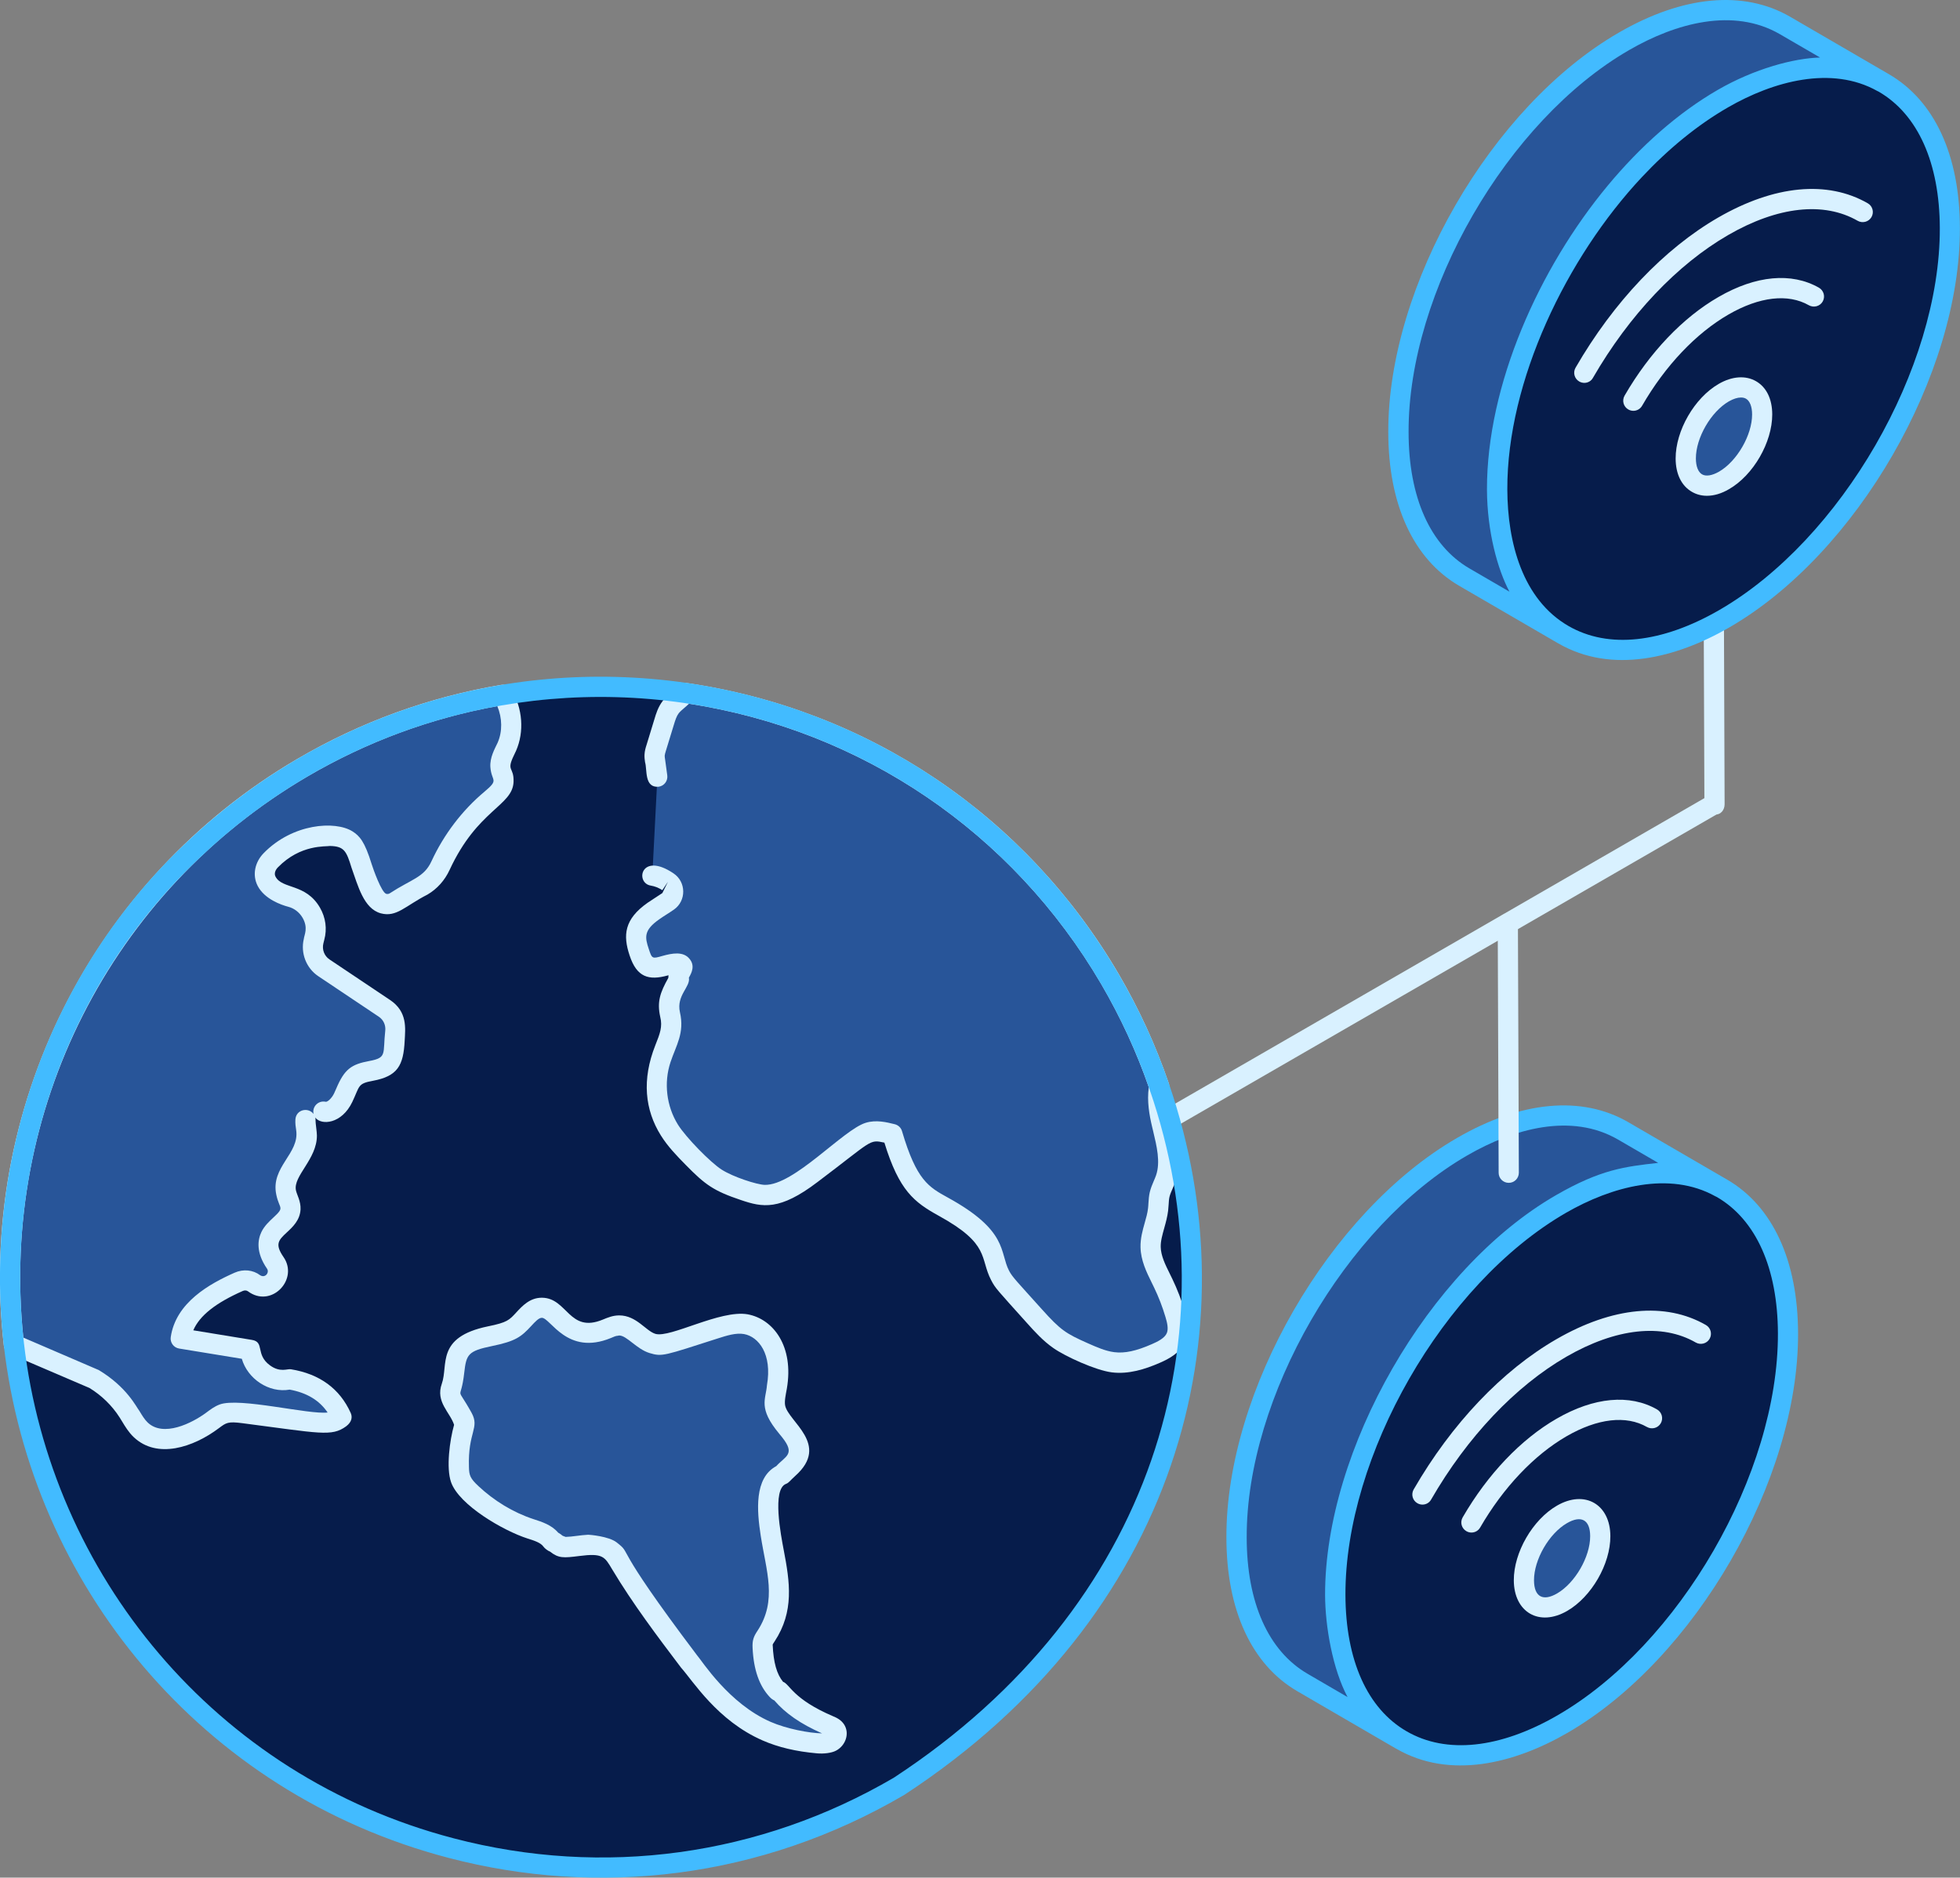 <svg width="383" height="367" viewBox="0 0 383 367" fill="none" xmlns="http://www.w3.org/2000/svg">
<rect x="0" y="0" width="383" height="367" fill="#808080" stroke="none"/>
<g clip-path="url(#clip0_0_5680)">
<path d="M336.488 232.262C328.447 227.6 317.312 228.24 305.026 235.323C280.592 249.435 260.861 283.642 260.914 311.737C260.957 325.668 265.895 335.491 273.84 340.099L254.526 328.868C246.58 324.26 241.653 314.436 241.653 300.506C241.557 272.421 261.287 238.256 285.722 224.145C298.008 217.019 309.153 216.379 317.184 221.041L336.488 232.262Z" fill="#285599"/>
<path d="M336.404 304.329C353.707 274.553 353.755 242.29 336.511 232.267C319.267 222.244 291.261 238.256 273.958 268.032C256.655 297.807 256.606 330.07 273.85 340.093C291.094 350.116 319.1 334.104 336.404 304.329Z" fill="#061C4B"/>
<path d="M337.481 230.555C337.481 230.555 337.481 230.544 337.481 230.555L337.46 230.544C337.439 230.534 337.417 230.512 337.396 230.502C337.375 230.491 337.353 230.48 337.332 230.47L318.156 219.323C309.101 214.086 297.209 215.174 284.71 222.427C259.774 236.827 239.564 271.855 239.649 300.495C239.649 314.692 244.576 325.369 253.514 330.564L272.786 341.774C272.796 341.785 272.818 341.785 272.828 341.795C272.839 341.806 272.85 341.795 272.871 341.806C272.892 341.817 272.903 341.827 272.914 341.838C283.302 347.811 295.823 344.75 306.285 338.702C331.221 324.302 351.442 289.274 351.357 260.624C351.325 246.405 346.397 235.728 337.481 230.555ZM255.508 327.15C247.84 322.692 243.616 313.231 243.616 300.484C243.531 273.103 262.856 239.611 286.704 225.84C295.823 220.561 307.085 217.457 316.183 222.737L324.022 227.291C317.537 228.027 312.834 228.539 304.035 233.616C279.004 248.069 258.889 283.471 258.932 311.737C258.953 317.956 260.425 326.265 263.326 331.705L255.508 327.15ZM304.323 335.289C293.092 341.774 282.64 342.883 274.898 338.414C267.197 333.987 262.942 324.505 262.91 311.705C262.835 284.698 281.873 250.992 306.008 237.051C314.924 231.91 326.219 228.838 335.167 233.808C335.274 233.872 335.391 233.904 335.498 233.968C343.144 238.416 347.379 247.877 347.421 260.634C347.496 288.026 328.17 321.518 304.323 335.289Z" fill="#42BBFF"/>
<path d="M294.821 231.195C293.734 231.195 292.848 230.32 292.848 229.232L292.667 180.508C292.667 179.42 293.542 178.535 294.63 178.524C294.63 178.524 294.63 178.524 294.64 178.524C295.728 178.524 296.613 179.399 296.613 180.487L296.795 229.211C296.795 230.31 295.92 231.195 294.821 231.195Z" fill="#D9F1FF"/>
<path d="M336.627 156.221C336.083 155.271 334.867 154.951 333.929 155.495L227.66 216.859C228.47 217.905 229.068 219.11 229.441 220.39L335.902 158.919C336.851 158.375 337.181 157.17 336.627 156.221Z" fill="#D9F1FF"/>
<path d="M209.541 318.969C215.481 311.14 220.302 302.596 224.024 293.573C234.444 268.154 235.777 239.248 226.52 212.39C224.056 205.169 220.835 198.151 216.868 191.377C198.449 159.89 167.391 140.307 133.828 135.432C122.139 133.757 110.151 133.832 98.302 135.816C84.864 138.099 71.553 142.76 59.128 150.024C51.225 154.653 44.09 160.093 37.713 166.173C31.122 172.38 25.405 179.239 20.573 186.716C6.037 209.105 -0.341 236.08 2.699 262.768C4.49 278.202 9.439 293.604 17.769 307.855C49.956 362.883 120.582 381.389 175.604 349.198L209.541 318.969Z" fill="#061C4B"/>
<path d="M88.189 271.12C89.021 268.784 88.498 265.989 89.917 263.952C92.22 260.645 97.649 261.797 100.838 259.323C102.534 258 103.749 255.6 105.893 255.621C107.749 255.643 108.943 257.499 110.351 258.715C112.292 260.389 115.129 260.955 117.561 260.133C118.713 259.749 119.801 259.067 121.006 259.077C123.502 259.088 125.101 261.872 127.501 262.597C129.111 263.088 130.85 262.565 132.45 262.053C134.871 261.275 137.292 260.496 139.713 259.728C141.675 259.099 143.723 258.469 145.749 258.832C148.245 259.291 150.282 261.285 151.253 263.632C152.223 265.979 152.244 268.624 151.807 271.13C151.583 272.432 151.242 273.754 151.476 275.056C151.818 276.89 153.247 278.298 154.399 279.77C155.561 281.242 156.542 283.194 155.828 284.922C155.263 286.287 153.823 287.055 152.895 288.207C151.69 288.666 150.805 290.223 150.41 291.45C150.026 292.687 150.037 293.999 150.101 295.29C150.186 296.837 150.346 298.373 150.581 299.898C151.306 304.634 152.778 309.412 151.946 314.138C151.594 316.143 150.826 318.063 149.717 319.759C149.461 320.143 149.183 320.527 149.077 320.975C148.981 321.327 148.991 321.689 149.013 322.052C149.151 325.049 149.781 328.196 151.828 330.383C151.978 330.543 152.191 330.703 152.383 330.607C154.815 333.7 158.398 335.737 162.014 337.284C162.504 337.486 163.016 337.721 163.294 338.158C163.774 338.926 163.251 340.014 162.462 340.441C161.662 340.868 160.702 340.825 159.795 340.75C156.361 340.452 152.938 339.758 149.781 338.382C144.032 335.865 139.499 331.204 135.724 326.201C130.722 319.577 125.571 312.89 121.315 305.754C120.729 304.783 120.174 303.748 119.278 303.055C118.105 302.127 116.526 301.914 115.033 301.978C113.54 302.052 112.068 302.372 110.575 302.415C110.234 302.426 109.893 302.415 109.573 302.298C108.911 302.063 108.474 301.412 107.813 301.199C106.576 299.407 104.016 299.087 102 298.266C98.374 296.783 95.015 294.639 92.146 291.962C91.26 291.13 90.397 290.213 89.991 289.071C89.746 288.357 89.682 287.599 89.661 286.853C89.586 284.229 89.906 281.594 90.621 279.066C90.716 278.714 90.823 278.362 90.77 278C90.727 277.69 90.567 277.413 90.407 277.136C89.298 275.045 87.4 273.328 88.189 271.12Z" fill="#285599"/>
<path d="M159.636 342.702C155.551 342.34 152.074 341.518 149.003 340.174C140.182 336.313 135.458 328.612 133.069 325.935C128.429 319.801 123.641 313.455 119.631 306.756C118.159 304.282 117.817 303.524 113.189 304.132C110.149 304.516 109.157 304.602 107.493 303.279C107.088 303.14 106.438 302.65 106.192 302.298C105.659 301.53 104.411 301.125 103.078 300.709C98.385 299.205 89.693 294.17 88.136 289.69C87.165 286.895 87.869 281.541 88.733 278.49C87.944 276.026 85.064 274.021 86.334 270.458C87.645 266.8 85.118 261.36 95.335 259.248C99.132 258.48 99.495 258.032 100.902 256.507C102.086 255.227 103.558 253.648 105.862 253.648C105.883 253.648 105.904 253.648 105.915 253.648C110.917 253.702 111.173 260.677 117.817 257.915C118.724 257.541 119.759 257.104 120.985 257.104C120.996 257.104 121.006 257.104 121.017 257.104C124.377 257.115 126.179 260.133 128.067 260.709C130.968 261.573 140.737 255.952 146.102 256.891C151.093 257.808 155.199 263.141 153.749 271.461C153.567 272.464 153.258 273.818 153.418 274.682C154.005 277.882 162.281 282.32 155.423 288.453C154.346 289.423 154.165 289.818 153.599 290.031C150.816 291.066 152.618 300.154 153.141 302.938C154.357 309.274 155.21 314.97 151.37 320.815C151.178 321.103 151.018 321.348 150.986 321.444C151.136 324.975 151.797 327.236 153.013 328.719C154.325 329.167 154.89 332.078 162.782 335.449C163.369 335.694 164.339 336.1 164.969 337.092C166.078 338.873 165.193 341.198 163.401 342.158C162.516 342.649 160.958 342.82 159.636 342.702ZM120.505 301.476C123.801 304.079 119.023 300.794 136.215 323.545C137.207 324.665 142.412 332.974 150.581 336.548C153.706 337.913 158.143 338.756 160.638 338.798C156.458 336.953 153.471 334.884 151.317 332.366C151.008 332.228 150.698 332.004 150.4 331.684C148.363 329.508 147.264 326.361 147.062 322.105C146.987 320.601 147.264 319.876 148.021 318.745C151.925 312.794 149.728 307.108 148.651 300.165C147.904 295.322 147.339 288.89 151.69 286.565C153.471 284.602 155.487 284.282 152.863 280.965L152.256 280.218C148.096 275.216 149.653 273.541 149.867 270.768C150.933 264.635 148.224 261.275 145.398 260.752C143.83 260.464 141.964 261.061 140.332 261.584C129.72 264.987 129.421 265.211 126.936 264.464C124.409 263.696 122.478 261.04 121.006 261.029C120.217 261.211 120.761 260.933 119.353 261.531C110.8 265.04 107.579 257.584 105.883 257.573H105.872C105.275 257.573 104.561 258.352 103.803 259.173C101.841 261.296 100.774 262.149 96.124 263.099C91.432 264.059 91.122 264.752 90.717 268.293C90.034 274.426 88.915 270.309 92.146 276.133C93.789 279.141 91.41 279.834 91.634 286.735C91.666 288.357 91.869 288.954 93.49 290.469C96.519 293.306 100.252 295.621 104.273 296.933C105.926 297.466 107.771 298.053 109.072 299.567C109.424 299.759 109.712 299.983 109.936 300.175C109.946 300.175 110.522 300.399 110.533 300.399C111.909 300.367 113.381 300.047 114.948 299.973C115.151 299.973 118.959 300.261 120.505 301.476Z" fill="#D9F1FF"/>
<path d="M63.209 217.276C64.873 217.66 66.344 216.102 67.07 214.566C67.795 213.02 68.285 211.228 69.693 210.257C71.4 209.073 73.906 209.553 75.527 208.241C77.329 206.769 76.967 204.113 77.234 201.703C77.436 199.889 76.636 198.119 75.122 197.105C71.176 194.46 67.23 191.815 63.283 189.17C61.588 188.039 60.809 185.959 61.278 183.975C61.342 183.708 61.406 183.442 61.481 183.175C62.409 179.762 60.233 176.21 56.809 175.314H56.799C54.047 174.589 50.816 172.658 51.989 169.543C52.191 169.021 52.511 168.551 52.906 168.146C55.914 165.053 60.212 163.293 64.52 163.367C65.662 163.389 66.846 163.549 67.816 164.157C69.565 165.277 70.12 167.517 70.738 169.501C71.357 171.474 72.178 173.383 73.181 175.197C73.959 176.605 75.74 177.117 77.127 176.306L82.545 173.138C84.113 172.221 85.318 170.823 86.086 169.17C88.379 164.221 91.728 159.762 95.908 156.253C97.039 155.304 98.329 154.226 98.393 152.744C98.436 151.72 97.849 150.77 97.785 149.757C97.7 148.402 98.511 147.176 99.055 145.939C100.462 142.717 100.078 138.835 98.276 135.805C84.827 138.056 71.57 142.739 59.103 150.034C18.393 173.863 -2.319 218.769 2.726 262.811L18.532 269.605C21.134 271.205 23.385 273.392 25.038 275.962C25.806 277.168 26.467 278.48 27.501 279.472C31.213 283.002 37.367 280.752 41.473 277.69C42.145 277.189 42.817 276.666 43.595 276.368C44.864 275.888 46.283 276.048 47.637 276.218C52.01 276.784 56.383 277.349 60.756 277.914C62.718 278.17 64.904 278.362 66.504 277.2C66.59 277.136 66.675 277.061 66.76 276.986C64.904 272.869 61.513 270.405 56.564 269.594C53.066 270.48 49.131 267.429 48.949 263.856L35.319 261.627C36.119 256.144 41.42 252.87 46.656 250.555C47.637 250.118 48.8 250.171 49.642 250.822C49.739 250.896 49.845 250.96 49.941 251.024C52.543 252.624 55.54 249.36 53.813 246.854C52.682 245.211 52.032 243.376 52.874 241.648C53.855 239.632 56.671 238.566 56.778 236.315C56.831 235.206 56.159 234.193 55.924 233.105C55.082 229.158 59.988 226.011 59.967 221.969C59.967 220.956 59.636 219.942 59.7 218.929" fill="#285599"/>
<path d="M26.135 280.901C25.143 279.962 24.471 278.842 23.863 277.84L23.362 277.029C21.89 274.725 19.853 272.741 17.485 271.29L1.935 264.624C1.285 264.347 0.837 263.739 0.751 263.035C-4.539 216.838 17.976 171.815 58.099 148.338C70.492 141.085 83.898 136.221 97.933 133.864C98.744 133.725 99.544 134.099 99.96 134.803C102.135 138.461 102.466 143.037 100.845 146.738L100.418 147.645C98.872 150.824 100.461 149.81 100.354 152.829C100.152 157.554 93.337 158.194 87.865 170.013C86.905 172.093 85.402 173.757 83.525 174.855C79.184 177.063 77.499 179.346 74.406 178.514C71.057 177.596 69.948 173.095 68.689 169.597C67.697 166.343 67.249 165.405 64.466 165.351C63.666 165.511 58.728 164.989 54.302 169.533C53.822 170.023 53.523 170.727 53.832 171.325C55.112 173.842 59.741 172.615 62.514 177.394C63.644 179.335 63.943 181.575 63.367 183.687L63.186 184.412C62.898 185.607 63.378 186.844 64.37 187.516L76.219 195.452C79.653 197.756 79.205 200.977 79.077 203.441C78.832 208.284 77.68 210.353 72.87 211.249C69.83 211.804 70.332 212.262 68.838 215.388C66.78 219.697 62.791 220.006 61.607 218.438C61.65 218.63 61.671 218.833 61.661 219.036C61.639 219.42 61.927 221.265 61.927 221.926C61.949 226.587 57.235 229.851 57.832 232.667C58.013 233.542 58.802 234.779 58.728 236.379C58.621 238.491 57.203 239.814 56.051 240.88C54.408 242.406 53.662 243.174 55.411 245.712C58.333 249.947 53.331 255.419 48.884 252.688C48.841 252.656 48.489 252.422 48.446 252.39C48.169 252.187 47.775 252.176 47.423 252.336C42.133 254.672 39.008 257.147 37.77 260.016L49.236 261.893C51.763 262.309 49.854 264.72 52.734 266.853C54.739 268.336 56.179 267.493 56.851 267.632C62.471 268.549 66.396 271.429 68.529 276.165C68.892 276.976 68.764 277.925 67.644 278.778C64.786 280.858 62.535 280.133 47.348 278.17C44.554 277.808 44.212 278.064 42.773 279.141C37.77 282.906 30.699 285.231 26.135 280.901ZM4.559 261.445L19.309 267.792C24.834 271.13 26.625 275.002 27.255 275.802C27.767 276.656 28.257 277.466 28.865 278.042C31.915 280.954 37.493 278.192 40.298 276.112C41.141 275.482 41.919 274.896 42.911 274.522C46.74 273.061 60.423 276.549 64.018 276.08C62.407 273.701 59.965 272.229 56.605 271.61C52.563 272.325 48.382 269.509 47.252 265.584L34.998 263.579C33.942 263.408 33.206 262.405 33.366 261.349C34.358 254.565 40.97 250.918 45.855 248.752C47.55 248.006 49.449 248.198 50.835 249.254C51.838 249.883 52.691 248.71 52.179 247.974C49.961 244.752 50.366 242.288 51.091 240.784C51.667 239.611 52.585 238.758 53.384 238.011C55.709 235.857 54.611 236.443 53.992 233.521C52.83 228.07 58.568 225.499 57.874 220.892C57.779 220.273 57.672 219.569 57.725 218.79C57.864 216.86 60.221 216.348 61.277 217.734C60.946 216.348 62.162 215.036 63.644 215.345C63.932 215.43 64.796 214.737 65.287 213.702L65.703 212.774C67.313 208.956 68.657 208.028 72.177 207.377C75.696 206.727 74.779 205.969 75.28 201.479C75.408 200.38 74.928 199.335 74.043 198.737L62.194 190.802C59.837 189.223 58.706 186.3 59.368 183.516C59.453 182.716 60.274 181.372 59.122 179.378C58.504 178.322 57.491 177.532 56.328 177.234C54.963 176.871 51.689 175.751 50.345 173.138C49.246 170.983 49.833 168.509 51.497 166.781C57.181 160.925 65.5 160.381 68.87 162.493C70.257 163.378 71.259 164.445 72.635 168.925C72.923 169.853 74.544 174.439 75.472 174.706C75.632 174.749 75.888 174.77 76.133 174.621C80.474 171.783 82.831 171.538 84.303 168.359C86.735 163.09 90.318 158.386 94.648 154.76C97.635 152.253 96.035 152.84 95.822 149.917C95.704 148.061 96.653 146.408 97.24 145.171C98.2 142.984 98.157 140.349 97.176 138.013C84.132 140.371 71.665 144.989 60.104 151.752C21.655 174.237 -0.059 217.201 4.559 261.445Z" fill="#D9F1FF"/>
<path d="M128.459 151.837C128.31 150.802 128.171 149.768 128.022 148.733C127.969 148.37 127.916 147.997 127.937 147.624C127.958 147.133 128.108 146.642 128.246 146.184C128.758 144.499 129.27 142.824 129.793 141.149C130.102 140.115 130.433 139.059 131.094 138.216C131.894 137.192 133.152 136.499 133.845 135.453C167.388 140.317 198.477 159.858 216.917 191.388C220.885 198.172 224.084 205.201 226.537 212.38C226.079 214.737 226.494 217.361 227.049 219.761C227.87 223.27 228.948 226.971 227.796 230.385C227.433 231.451 226.868 232.433 226.612 233.531C226.399 234.47 226.431 235.451 226.324 236.411C226.036 238.918 224.799 241.286 224.863 243.814C224.927 246.31 226.239 248.571 227.316 250.832C228.254 252.784 229.043 254.811 229.651 256.891C230.089 258.331 230.43 259.909 229.865 261.307C229.214 262.949 227.497 263.888 225.865 264.592C223.231 265.733 220.373 266.64 217.514 266.299C215.552 266.075 213.696 265.264 211.883 264.464C210.187 263.717 208.481 262.971 206.966 261.904C205.121 260.624 203.607 258.939 202.103 257.275C200.653 255.653 199.191 254.032 197.741 252.411C196.877 251.451 196.013 250.48 195.416 249.328C194.605 247.771 194.371 245.979 193.688 244.358C192.046 240.422 188.121 237.99 184.388 235.931C183.194 235.281 181.999 234.63 180.922 233.777C177.328 230.907 175.664 226.118 174.352 221.702C172.827 221.318 171.227 220.934 169.734 221.393C168.763 221.691 167.932 222.31 167.121 222.939C164.263 225.126 161.383 227.302 158.525 229.489C155.795 231.569 152.755 233.755 149.331 233.617C147.977 233.563 146.665 233.147 145.385 232.71C143.497 232.081 141.62 231.398 139.946 230.331C138.239 229.243 136.81 227.793 135.392 226.353C133.728 224.657 132.054 222.939 130.784 220.924C128.235 216.838 127.606 211.612 129.121 207.036C129.974 204.455 131.499 201.895 131.094 199.207C130.998 198.588 130.806 197.991 130.731 197.383C130.475 195.281 131.606 193.351 132.651 191.516C132.107 190.652 133.824 189.5 133.184 188.711C133.003 188.487 132.694 188.412 132.416 188.391C130.433 188.242 128.31 189.863 126.582 188.86C125.644 188.327 125.228 187.207 124.897 186.172C124.545 185.127 124.193 184.028 124.279 182.93C124.428 180.892 126.006 179.271 127.681 178.098C128.619 177.447 129.622 176.86 130.55 176.21C131.862 175.282 131.84 173.298 130.507 172.402C129.59 171.783 128.555 171.367 127.468 171.197" fill="#285599"/>
<path d="M217.29 268.24C214.144 267.866 208.128 265.104 205.846 263.493C203.798 262.075 202.124 260.208 200.652 258.565C194.776 252.016 194.52 251.835 193.677 250.214C191.416 245.872 193.549 243.184 183.449 237.638C178.628 234.971 175.706 232.742 172.816 223.334C169.776 222.683 170.597 222.865 159.751 231.035C152.36 236.667 149 235.995 144.777 234.555C139.466 232.774 137.802 231.569 134.016 227.707C132.288 225.947 130.517 224.134 129.142 221.937C126.006 216.924 125.398 211.025 128.054 204.305C128.96 202.023 129.494 200.679 129.014 198.759C128.363 195.825 128.982 194.012 130.592 191.143C130.592 190.961 130.613 190.791 130.635 190.62C130.592 190.631 130.549 190.641 130.507 190.652C126.753 191.697 124.428 191.004 123.03 186.748C121.719 182.823 121.953 179.676 126.561 176.444C127.446 175.826 128.704 175.068 129.43 174.556L130.517 172.359L129.419 173.991C128.736 173.533 127.958 173.223 127.168 173.095C124.054 172.594 125.195 166.365 131.627 170.717C134.101 172.381 134.144 176.06 131.701 177.778C130.731 178.46 129.781 179.004 128.832 179.676C125.75 181.831 126.006 183.207 126.785 185.511C127.403 187.42 127.467 187.41 129.44 186.844C131.339 186.311 133.536 185.895 134.751 187.431C135.829 188.743 135.189 190.097 134.613 191.089C134.965 192.892 132.128 194.545 132.864 197.852C133.802 201.916 132.117 204.316 131.019 207.612C129.685 211.644 130.229 216.209 132.48 219.825C134.048 222.331 138.836 227.217 141.023 228.614C143.284 230.054 147.87 231.537 149.416 231.59C155.175 231.739 164.732 220.817 169.158 219.462C171.216 218.822 173.306 219.356 174.853 219.739C175.525 219.91 176.069 220.422 176.261 221.094C179.087 230.683 181.455 232.006 185.219 234.075C197.069 240.582 195.287 244.72 197.175 248.368C197.826 249.627 198.711 250.469 203.585 255.899C207.254 259.984 208.256 260.635 212.608 262.565C214.346 263.333 216.042 264.08 217.749 264.293C219.786 264.549 222.036 264.059 225.076 262.725C226.238 262.224 227.625 261.531 228.019 260.528C228.35 259.696 228.072 258.491 227.742 257.413C227.155 255.44 226.409 253.499 225.513 251.643L225.044 250.683C224.052 248.667 222.932 246.395 222.868 243.814C222.825 242.064 223.273 240.486 223.7 238.971C223.966 238.043 224.233 237.104 224.34 236.144C224.382 235.824 224.393 235.504 224.414 235.185C224.457 234.459 224.51 233.745 224.67 233.041C224.852 232.273 225.15 231.537 225.46 230.822C225.619 230.459 225.779 230.086 225.907 229.713C226.782 227.131 226.046 224.049 225.332 221.073L225.118 220.177C224.606 218.012 224.094 215.228 224.489 212.518C222.079 205.574 218.954 198.791 215.2 192.359C197.868 162.727 168.539 142.792 134.634 137.544C134.314 137.864 133.984 138.141 133.674 138.408C133.312 138.728 132.928 139.037 132.629 139.411C132.213 139.955 131.957 140.733 131.669 141.693L130.123 146.738C130.005 147.112 129.909 147.453 129.888 147.698C129.877 147.944 129.931 148.189 129.963 148.424L130.389 151.538C130.539 152.616 129.792 153.618 128.715 153.768C125.846 154.034 126.497 150.397 126.049 148.978C125.974 148.498 125.921 147.986 125.942 147.506C125.974 146.792 126.155 146.162 126.347 145.576L127.883 140.552C128.182 139.549 128.598 138.152 129.515 136.989C129.963 136.413 130.528 135.912 131.093 135.432C131.541 135.048 131.957 134.685 132.181 134.355C132.597 133.715 133.333 133.405 134.112 133.491C169.67 138.653 200.471 159.389 218.602 190.385C222.58 197.191 225.865 204.369 228.382 211.729C228.488 212.049 228.52 212.401 228.456 212.742C228.03 214.908 228.542 217.521 228.958 219.292L229.171 220.166C229.982 223.526 230.888 227.334 229.651 231.003C229.491 231.473 229.299 231.931 229.096 232.401C228.883 232.913 228.648 233.414 228.52 233.958C228.414 234.438 228.392 234.939 228.36 235.44C228.339 235.835 228.307 236.23 228.264 236.614C228.126 237.776 227.817 238.918 227.497 240.059C227.134 241.36 226.782 242.587 226.814 243.739C226.857 245.446 227.689 247.152 228.584 248.955L229.075 249.958C230.056 251.995 230.877 254.139 231.517 256.304C232.029 258.021 232.467 260.048 231.677 262.011C230.749 264.357 228.488 265.573 226.633 266.373C223.7 267.653 220.521 268.634 217.29 268.24ZM134.336 190.428C134.336 190.428 134.346 190.428 134.336 190.428C134.346 190.428 134.336 190.428 134.336 190.428Z" fill="#D9F1FF"/>
<path d="M87.635 363.128C39.204 350.446 6.152 309.572 0.745 262.981C-3.393 226.609 9.746 189.777 36.367 164.733C61.931 140.36 97.532 128.243 134.114 133.469C169.661 138.632 200.441 159.367 218.583 190.375C222.603 197.244 225.899 204.444 228.395 211.75C245.118 260.272 229.962 315.993 176.689 350.83C148.661 367.246 116.932 370.808 87.635 363.128ZM39.086 167.602C13.5 191.676 0.649 227.217 4.68 262.533C9.896 307.546 41.838 347.054 88.648 359.31C117.935 366.99 148.48 362.776 174.631 347.481C225.803 313.999 240.98 260.336 224.672 213.03C222.262 205.958 219.073 199.015 215.191 192.369C197.668 162.407 167.923 142.365 133.57 137.384C98.545 132.371 64.022 143.826 39.086 167.602Z" fill="#42BBFF"/>
<path d="M332.981 122.248C332.959 122.248 332.949 122.248 332.927 122.248L333.055 157.223C333.055 158.311 333.941 159.186 335.029 159.186C336.255 159.325 337.002 158.301 337.002 157.202L336.874 121.523C335.722 121.96 334.442 122.248 332.981 122.248Z" fill="#D9F1FF"/>
<path d="M368.121 16.213C360.08 11.552 348.945 12.192 336.659 19.274C312.225 33.386 292.494 67.593 292.547 95.689C292.59 109.619 297.528 119.443 305.474 124.051L286.159 112.819C278.213 108.211 273.286 98.387 273.286 84.457C273.19 56.372 292.921 22.208 317.355 8.096C329.641 0.971 340.786 0.331 348.817 4.992L368.121 16.213Z" fill="#285599"/>
<path d="M368.039 88.27C385.342 58.495 385.391 26.232 368.147 16.208C350.903 6.185 322.897 22.197 305.593 51.973C288.29 81.748 288.242 114.011 305.486 124.034C322.73 134.057 350.736 118.045 368.039 88.27Z" fill="#061C4B"/>
<path d="M369.115 14.506C369.115 14.506 369.115 14.496 369.115 14.506C369.104 14.506 369.104 14.496 369.104 14.496C369.083 14.485 369.061 14.464 369.029 14.442C369.008 14.432 368.976 14.421 368.955 14.41L349.789 3.264C340.724 -1.973 328.864 -0.885 316.343 6.368C291.407 20.768 271.197 55.796 271.282 84.436C271.282 98.633 276.209 109.31 285.147 114.504L304.408 125.704C304.419 125.715 304.44 125.725 304.462 125.736C304.472 125.747 304.483 125.736 304.504 125.747C304.526 125.757 304.536 125.768 304.547 125.779C314.967 131.784 327.541 128.637 337.908 122.643C362.843 108.254 383.065 73.225 382.979 44.564C382.958 30.357 378.031 19.68 369.115 14.506ZM287.141 111.102C279.473 106.643 275.25 97.182 275.25 84.436C275.164 57.055 294.49 23.562 318.337 9.792C327.456 4.512 338.719 1.408 347.816 6.688L355.655 11.242C350.472 11.381 342.803 13.45 335.668 17.568C327.883 22.069 320.545 28.586 314.156 36.287C300.761 52.415 290.533 75.198 290.565 95.678C290.597 103.934 292.655 111.315 294.959 115.646L287.141 111.102ZM335.956 119.24C324.736 125.715 314.284 126.835 306.531 122.376C297.497 117.181 294.575 106.024 294.543 95.657C294.479 74.452 306.136 50.303 320.844 34.613C326.006 29.109 331.679 24.437 337.641 21.002C346.536 15.861 357.916 12.768 366.854 17.792C366.939 17.845 367.035 17.866 367.12 17.92C374.778 22.368 379.012 31.829 379.055 44.586C379.129 71.977 359.793 105.47 335.956 119.24Z" fill="#42BBFF"/>
<path d="M319.173 80.297C318.842 80.297 318.49 80.212 318.181 80.031C317.232 79.487 316.912 78.281 317.456 77.332C322.319 68.916 328.835 62.058 335.811 58.047C343.106 53.823 350.081 53.183 355.435 56.234C356.384 56.778 356.714 57.983 356.171 58.932C355.627 59.882 354.421 60.191 353.472 59.668C349.398 57.343 343.82 57.983 337.784 61.46C331.406 65.14 325.401 71.476 320.879 79.305C320.517 79.945 319.855 80.297 319.173 80.297Z" fill="#D9F1FF"/>
<path d="M336.851 76.745C340.979 74.367 344.338 76.276 344.349 80.99C344.36 85.737 341.032 91.507 336.905 93.897C332.777 96.286 329.439 94.356 329.428 89.609C329.407 84.894 332.724 79.135 336.851 76.745Z" fill="#285599"/>
<path d="M333.544 96.905C332.499 96.905 331.507 96.649 330.622 96.137C328.574 94.963 327.444 92.649 327.433 89.62C327.422 84.169 331.112 77.769 335.848 75.038C338.45 73.524 341.106 73.343 343.132 74.505C345.18 75.678 346.3 77.983 346.31 80.99C346.321 86.452 342.62 92.873 337.874 95.603C336.392 96.478 334.92 96.905 333.544 96.905ZM340.199 77.695C339.527 77.695 338.706 77.951 337.832 78.452C334.333 80.478 331.379 85.577 331.39 89.609C331.39 91.145 331.838 92.275 332.595 92.713C333.363 93.161 334.568 92.958 335.912 92.19C339.421 90.163 342.386 85.033 342.375 81.001C342.375 79.486 341.938 78.366 341.18 77.929C340.903 77.769 340.572 77.695 340.199 77.695ZM336.85 76.745H336.904H336.85Z" fill="#D9F1FF"/>
<path d="M309.593 74.836C309.262 74.836 308.921 74.751 308.601 74.569C307.652 74.025 307.332 72.82 307.876 71.871C315.288 59.039 325.186 48.618 335.755 42.517C346.719 36.191 357.085 35.199 364.978 39.733C365.927 40.277 366.247 41.482 365.703 42.431C365.148 43.38 363.943 43.69 363.005 43.157C356.382 39.359 347.401 40.341 337.717 45.93C327.735 51.69 318.349 61.609 311.278 73.844C310.937 74.484 310.265 74.836 309.593 74.836Z" fill="#D9F1FF"/>
<path d="M287.534 299.546C287.193 299.546 286.851 299.46 286.542 299.279C285.593 298.735 285.273 297.53 285.817 296.58C290.691 288.154 297.207 281.306 304.172 277.295C311.488 273.071 318.452 272.431 323.796 275.482C324.745 276.026 325.076 277.231 324.532 278.181C323.988 279.13 322.782 279.45 321.833 278.917C317.759 276.581 312.192 277.231 306.145 280.709C299.778 284.389 293.773 290.724 289.24 298.554C288.878 299.194 288.216 299.546 287.534 299.546Z" fill="#D9F1FF"/>
<path d="M305.217 296.004C309.345 293.626 312.704 295.535 312.715 300.249C312.726 304.996 309.398 310.767 305.271 313.156C301.143 315.534 297.805 313.615 297.794 308.868C297.773 304.153 301.09 298.383 305.217 296.004Z" fill="#285599"/>
<path d="M295.811 308.879C295.79 303.439 299.491 297.039 304.226 294.298C309.729 291.108 314.667 294.074 314.678 300.249C314.699 305.7 310.988 312.121 306.242 314.863C300.792 318.02 295.833 315.14 295.811 308.879ZM306.199 297.711C302.69 299.737 299.747 304.847 299.757 308.868C299.768 312.175 301.56 313.017 304.269 311.449C307.778 309.412 310.743 304.292 310.732 300.26C310.732 297.018 308.951 296.111 306.199 297.711Z" fill="#D9F1FF"/>
<path d="M277.961 294.084C277.63 294.084 277.289 293.999 276.969 293.817C276.019 293.273 275.7 292.068 276.243 291.119C283.645 278.298 293.542 267.866 304.122 261.765C315.076 255.429 325.464 254.448 333.345 258.981C334.294 259.525 334.614 260.73 334.07 261.68C333.527 262.629 332.3 262.938 331.372 262.405C324.76 258.608 315.78 259.589 306.085 265.178C296.102 270.949 286.717 280.858 279.656 293.092C279.304 293.732 278.643 294.084 277.961 294.084Z" fill="#D9F1FF"/>
</g>
<defs>
<clipPath id="clip0_0_5680">
<rect width="383" height="367" fill="white"/>
</clipPath>
</defs>
</svg>
